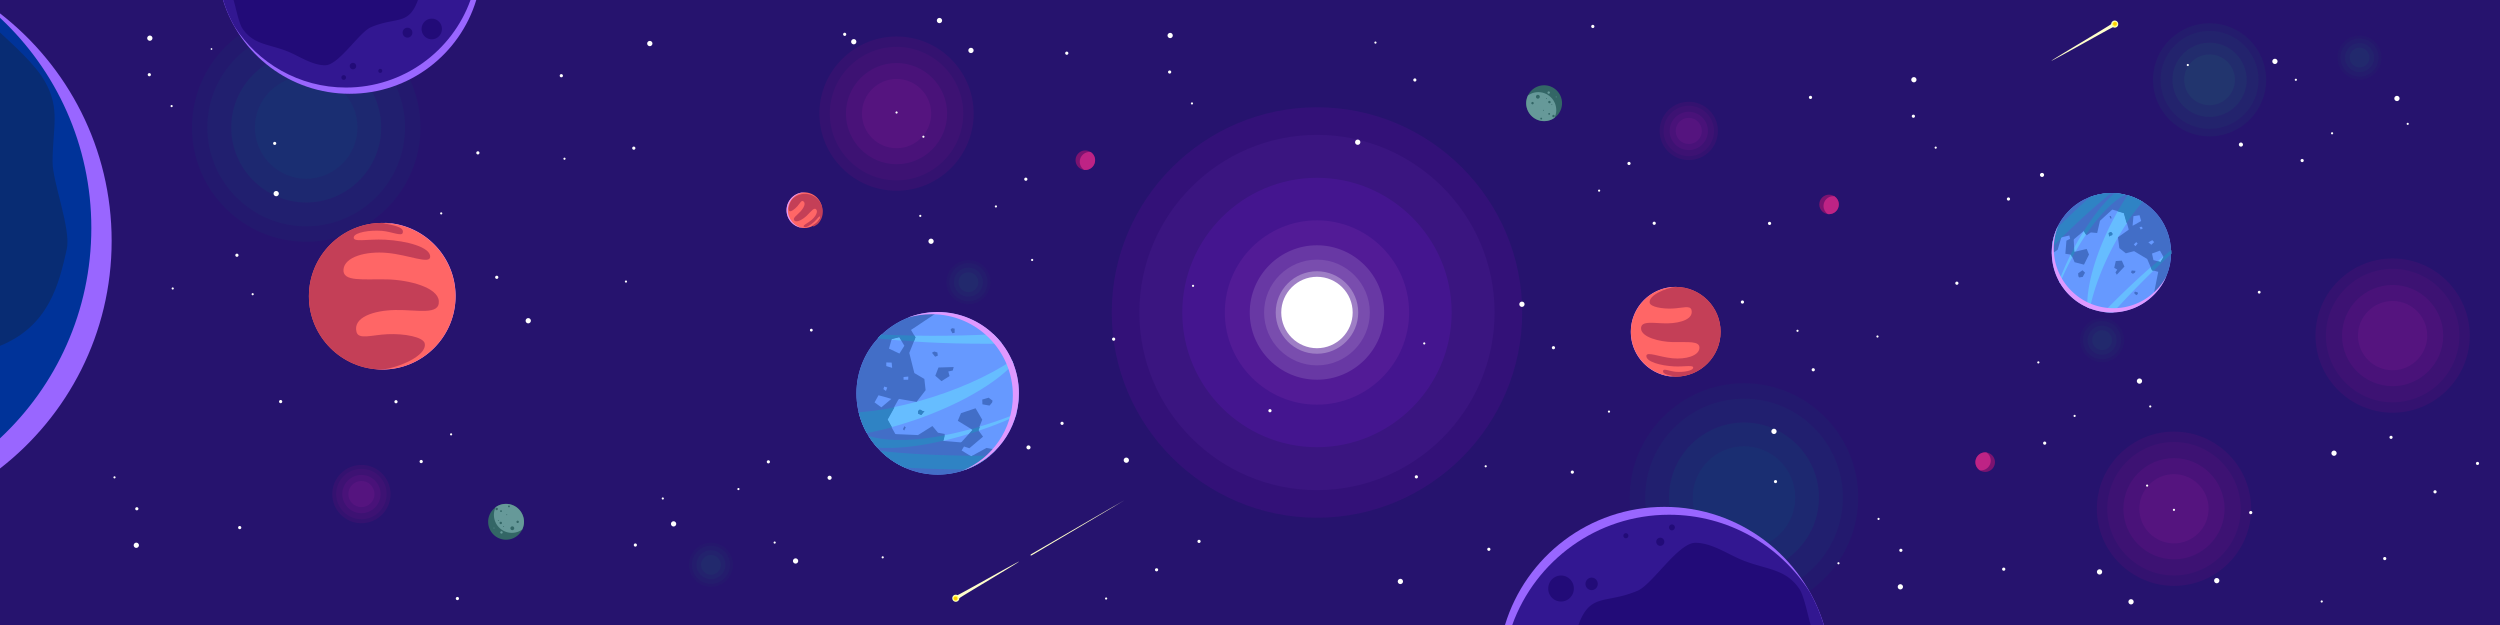 <svg xmlns="http://www.w3.org/2000/svg" xmlns:xlink="http://www.w3.org/1999/xlink" fill-rule="evenodd" stroke-linejoin="round" stroke-miterlimit="2" viewBox="0 0 2000 500"><style><![CDATA[.B{fill:#341270}.C{fill:#3d1273}.D{fill:#491279}.E{fill:#55147f}.F{fill:#241c6d}.G{fill:#25176d}.H{fill:#23226d}.I{fill:#22296d}.J{fill:#df99ff}.K{fill:#c43f57}]]></style><path d="M0 0h2000v500H0z" fill="#26136e"/><path d="M1053.57 414.184c90.46 0 164.184-73.776 164.184-164.184S1144.03 85.816 1053.57 85.816c-90.408 0-164.183 73.776-164.183 164.184 0 90.46 73.775 164.184 164.183 164.184z" fill="#331178"/><path d="M1053.57 392.092c78.266 0 142.092-63.827 142.092-142.092s-63.826-142.092-142.092-142.092S911.48 171.735 911.48 250s63.826 142.092 142.09 142.092z" fill="#3a1580"/><path d="M1053.57 357.755c59.337 0 107.756-48.418 107.756-107.755s-48.42-107.755-107.756-107.755S945.815 190.663 945.815 250s48.42 107.755 107.755 107.755z" fill="#44158f"/><path d="M1053.57 323.724c40.613 0 73.725-33.112 73.725-73.724s-33.112-73.724-73.725-73.724-73.724 33.112-73.724 73.724 33.112 73.724 73.724 73.724z" fill="#521b96"/><path d="M717.245 152.602c33.98 0 61.684-27.755 61.684-61.735s-27.705-61.683-61.684-61.683S655.5 56.888 655.5 90.867c.05 33.98 27.755 61.735 61.735 61.735z" class="B"/><path d="M717.245 144.286c29.388 0 53.367-23.98 53.367-53.42 0-29.387-23.98-53.367-53.367-53.367s-53.418 23.98-53.418 53.367c.05 29.44 24.03 53.42 53.418 53.42z" class="C"/><path d="M717.245 131.378c22.296 0 40.46-18.215 40.46-40.51s-18.214-40.46-40.46-40.46c-22.296 0-40.5 18.214-40.5 40.46.05 22.296 18.214 40.51 40.5 40.51z" class="D"/><path d="M717.245 118.57c15.255 0 27.704-12.45 27.704-27.704s-12.45-27.704-27.704-27.704-27.704 12.45-27.704 27.704S702 118.57 717.245 118.57z" class="E"/><path d="M1739.17 345.28c-33.98 0-61.684 27.755-61.684 61.734S1705.2 468.7 1739.17 468.7s61.735-27.704 61.735-61.684c-.05-33.98-27.755-61.734-61.735-61.734z" class="B"/><path d="M1739.17 353.597c-29.388 0-53.367 23.98-53.367 53.418 0 29.388 23.98 53.368 53.367 53.368s53.418-23.98 53.418-53.368c-.05-29.438-24.03-53.418-53.418-53.418z" class="C"/><use xlink:href="#B" class="D"/><use xlink:href="#C" class="E"/><path d="M1914.08 206.756c-33.98 0-61.684 27.755-61.684 61.735s27.704 61.684 61.684 61.684 61.735-27.705 61.735-61.684c-.05-33.98-27.755-61.735-61.735-61.735z" class="B"/><path d="M1914.08 215.072c-29.388 0-53.367 23.98-53.367 53.42 0 29.388 23.98 53.367 53.367 53.367s53.418-23.98 53.418-53.367c-.05-29.44-24.03-53.42-53.418-53.42z" class="C"/><use xlink:href="#B" x="174.91" y="-138.525" class="D"/><use xlink:href="#C" x="174.91" y="-138.523" class="E"/><path d="M1395.2 489.388c50.357 0 91.378-41.072 91.378-91.378 0-50.357-41.072-91.428-91.378-91.428-50.357 0-91.428 41.07-91.428 91.428s41.02 91.378 91.428 91.378z" fill="#23196e"/><path d="M1395.2 477.092c43.572 0 79.082-35.5 79.082-79.082s-35.5-79.08-79.082-79.08-79.082 35.5-79.082 79.08c-.05 43.572 35.51 79.082 79.082 79.082z" fill="#211f6f"/><path d="M1395.2 457.96c33 0 59.95-26.94 59.95-59.95s-26.94-60-59.95-60c-33.06 0-60 26.94-60 60s26.94 59.95 60 59.95z" fill="#1d2870"/><path d="M1395.2 439.03c22.602 0 41.02-18.42 41.02-41.02S1417.802 357 1395.2 357s-41.02 18.418-41.02 41.02c-.05 22.602 18.367 41.02 41.02 41.02z" fill="#1a2e72"/><path d="M244.95 10.612c-50.357 0-91.377 41.072-91.377 91.378 0 50.357 41.07 91.428 91.377 91.428 50.357 0 91.43-41.07 91.43-91.428s-41.02-91.378-91.43-91.378z" fill="#23196e"/><path d="M244.95 22.908c-43.57 0-79.082 35.5-79.082 79.082s35.51 79.08 79.082 79.08 79.082-35.5 79.082-79.08c.05-43.572-35.51-79.082-79.082-79.082z" fill="#211f6f"/><path d="M244.95 42.04c-33 0-59.95 26.94-59.95 59.95s26.94 60 59.95 60c33.06 0 60-26.94 60-60s-26.94-59.95-60-59.95z" fill="#1d2870"/><path d="M244.95 60.97c-22.602 0-41.02 18.42-41.02 41.02S222.348 143 244.95 143s41.02-18.418 41.02-41.02c.05-22.602-18.367-41.02-41.02-41.02z" fill="#1a2e72"/><path d="M1351.02 128.06c12.858 0 23.317-10.46 23.317-23.316s-10.46-23.316-23.317-23.316-23.316 10.46-23.316 23.316 10.46 23.316 23.316 23.316z" class="B"/><path d="M1351.02 124.95c11.123 0 20.204-9.082 20.204-20.153 0-11.123-9.08-20.204-20.204-20.204s-20.153 9.08-20.153 20.204c-.05 11.07 9.03 20.153 20.153 20.153z" class="C"/><path d="M1351.02 120.05c8.42 0 15.307-6.888 15.307-15.306s-6.888-15.306-15.307-15.306-15.306 6.888-15.306 15.306 6.837 15.306 15.306 15.306z" class="D"/><path d="M1351.02 115.204c5.766 0 10.46-4.694 10.46-10.46s-4.694-10.46-10.46-10.46-10.46 4.694-10.46 10.46 4.694 10.46 10.46 10.46z" class="E"/><path d="M289.134 371.94c-12.857 0-23.317 10.46-23.317 23.316s10.46 23.316 23.317 23.316 23.316-10.46 23.316-23.316-10.46-23.316-23.316-23.316z" class="B"/><path d="M289.134 375.05c-11.123 0-20.204 9.082-20.204 20.153 0 11.123 9.08 20.204 20.204 20.204s20.153-9.08 20.153-20.204c.05-11.07-9.03-20.153-20.153-20.153z" class="C"/><path d="M289.134 379.95c-8.42 0-15.306 6.888-15.306 15.306s6.887 15.306 15.306 15.306 15.306-6.888 15.306-15.306-6.837-15.306-15.306-15.306z" class="D"/><path d="M289.134 384.796c-5.766 0-10.46 4.694-10.46 10.46s4.693 10.46 10.46 10.46 10.46-4.694 10.46-10.46-4.694-10.46-10.46-10.46z" class="E"/><path d="M1767.64 18.597c-24.95 0-45.255 20.306-45.255 45.255s20.357 45.255 45.255 45.255c24.95 0 45.306-20.357 45.306-45.255-.05-24.898-20.357-45.255-45.306-45.255z" class="F"/><path d="M1767.64 24.72c-21.58 0-39.183 17.602-39.183 39.184s17.602 39.184 39.183 39.184 39.184-17.602 39.184-39.184-17.602-39.184-39.184-39.184z" fill="#23236d"/><path d="M1767.64 34.158c-16.377 0-29.694 13.316-29.694 29.694s13.317 29.694 29.694 29.694 29.694-13.316 29.694-29.694c0-16.326-13.316-29.694-29.694-29.694z" fill="#222c6d"/><path d="M1767.64 43.546c-11.173 0-20.306 9.133-20.306 20.306s9.133 20.306 20.306 20.306 20.306-9.132 20.306-20.306-9.132-20.306-20.306-20.306z" fill="#22356e"/><path d="m774.745 243.367c9.694 0 17.653-7.908 17.653-17.653s-7.908-17.602-17.653-17.602c-9.694 0-17.602 7.908-17.602 17.602s7.908 17.653 17.602 17.653z" class="G"/><path d="M774.745 241.02c8.418 0 15.255-6.836 15.255-15.255s-6.837-15.255-15.255-15.255c-8.367 0-15.255 6.837-15.255 15.255 0 8.368 6.888 15.255 15.255 15.255z" class="F"/><path d="M774.745 237.296a11.61 11.61 0 0 0 11.582-11.582 11.61 11.61 0 0 0-11.582-11.581 11.61 11.61 0 0 0-11.582 11.581c0 6.378 5.255 11.582 11.582 11.582z" class="H"/><path d="M774.745 233.673c4.388 0 7.908-3.57 7.908-7.908s-3.57-7.908-7.908-7.908-7.908 3.572-7.908 7.908 3.57 7.908 7.908 7.908z" class="I"/><use xlink:href="#D" class="G"/><path d="M1681.67 256.862c-8.418 0-15.255 6.837-15.255 15.255s6.837 15.255 15.255 15.255c8.367 0 15.255-6.836 15.255-15.255 0-8.367-6.888-15.255-15.255-15.255z" class="F"/><path d="M1681.67 260.587a11.61 11.61 0 0 0-11.582 11.581 11.61 11.61 0 0 0 11.582 11.582 11.61 11.61 0 0 0 11.582-11.582c0-6.377-5.256-11.58-11.582-11.58z" class="H"/><path d="M1681.67 264.21c-4.388 0-7.908 3.572-7.908 7.908s3.57 7.91 7.908 7.91 7.908-3.572 7.908-7.91-3.57-7.908-7.908-7.908z" class="I"/><path d="M568.766 469.46c9.693 0 17.653-7.908 17.653-17.653s-7.91-17.602-17.653-17.602c-9.694 0-17.603 7.908-17.603 17.602s7.91 17.653 17.603 17.653z" class="G"/><path d="m568.766 467.113c8.418 0 15.255-6.837 15.255-15.255s-6.837-15.255-15.255-15.255c-8.368 0-15.256 6.837-15.256 15.255 0 8.367 6.888 15.255 15.256 15.255z" class="F"/><path d="m568.766 463.389c6.377 0 11.581-5.204 11.581-11.582s-5.204-11.582-11.581-11.582c-6.378 0-11.582 5.204-11.582 11.582s5.255 11.582 11.582 11.582z" class="H"/><path d="M568.766 459.766c4.387 0 7.908-3.57 7.908-7.908s-3.572-7.908-7.908-7.908-7.91 3.57-7.91 7.908 3.572 7.908 7.91 7.908z" class="I"/><use xlink:href="#D" x="205.98" y="-226.092" class="G"/><path d="M1887.65 30.77c-8.418 0-15.255 6.836-15.255 15.255s6.837 15.255 15.255 15.255c8.368 0 15.255-6.837 15.255-15.255 0-8.368-6.887-15.255-15.255-15.255z" class="F"/><path d="M1887.65 34.494a11.61 11.61 0 0 0-11.581 11.582 11.61 11.61 0 0 0 11.581 11.581 11.61 11.61 0 0 0 11.582-11.581c0-6.378-5.255-11.582-11.582-11.582z" class="H"/><path d="M1887.65 38.117c-4.387 0-7.908 3.57-7.908 7.908s3.572 7.908 7.908 7.908 7.908-3.572 7.908-7.908-3.57-7.908-7.908-7.908z" class="I"/><path d="M750.138 379.67c35.786 0 64.973-29.187 64.973-64.973s-29.187-64.972-64.973-64.972-64.973 29.187-64.973 64.972c0 35.66 29.187 64.973 64.973 64.973z" fill="#69f"/><path d="M794.807 267.363c2.41 2.284 4.695 4.822 6.852 7.487-4.95.127-9.898.127-14.974.127-31.725 0-61.04-1.65-84.515-4.315.888-1.015 1.776-1.903 2.792-2.92 12.7.635 26.268.89 40.1.89 17.64 0 34.4-.38 49.745-1.27zm14.847 20.938c.38.888.76 1.904 1.142 2.792-16.75 18.4-53.68 38.324-95.682 50.125-7.488 2.03-14.72 3.807-21.7 5.203-2.92-5.203-5.076-10.786-6.472-16.75 14.213-1.015 30.836-3.933 48.602-8.883 28.68-7.994 55.075-19.796 74.1-32.486zm3.553 42.638c-.127.635-.38 1.396-.634 2.03-13.452 6.218-28.426 11.675-44.162 16.116-25.887 7.36-49.237 10.152-66.622 9-2.538-2.92-4.95-6.09-6.98-9.39 17.004 5.71 47.968 4.188 83.753-5.964 12.183-3.3 23.73-7.36 34.644-11.802zm-21.446 33.756c-5.584 4.695-12.055 8.375-19.035 10.913-17.258-.127-33.628-.634-48.73-1.523-7.36-3.3-13.96-7.74-19.543-13.324 22.97 2.41 51.14 3.934 81.47 3.934z" fill="#66bdff"/><path d="M797.09 359.746c-11.802 12.31-28.426 19.923-46.953 19.923-35.913 0-64.973-29.187-64.973-64.973 0-35.912 29.187-64.972 64.973-64.972l-21.32 14.212 3.553 6.092-4.95 12.31 4.06 16.116 7.994 4.695 1.016 9-7.234 9.39-13.96-2.41-.634.634-8.883 15.863 6.472 11.548.634.127 17.512.76 11.548-7.233 4.442 5.33 5.456 1.016-1.395 5.583h.76l13.324 1.142c2.538-1.27.762-.38 1.016-.634l8.502-9.39-11.802-7.233 2.538-6.09 11.675-3.934 5.33 9.137-3.3 8.248 3.934 5.33-10.913 9.264-4.315-1.396-1.903 3.172 7.614 4.695 12.31-6.725zm-5.457-35.278l-5.7-1.016-.127-3.807 4.822-1.396.254-.126 3.172 2.41-.38 1.522zm-68.272 19.923l-1.015-1.015 1.142-2.41 1.142.888zm15.1-15.355l-2.538-1.396-1.396 1.142v2.157l2.538 1.016 2.538-3.173zM761.94 266.6l-1.523-2.792 1.142-1.27 2.157.38v3.3zm-13.832 18.78l-2.538-3.172 1.776-1.015 2.538.76.38 2.538zm14.847 8.25l-12.183.38-2.538 6.598 4.95 4.315 6.47-4.06-1.015-3.68 3.553-.76zm-43.527-23.857l-6.09 1.523-2.157 7.614 8.375 3.933 3.934-6.218zm-12.055 39.466l-.635 2.03 2.03 1.523 1.015-2.792zm2.03 8.756l-6.6-1.777-3.172 5.71 5.456 3.933 7.995-6.725zm13.325-16.37l3.933-.38-.126 2.538h-3.68v-2.157zm-9.39-11.548l-4.315-.127v2.92l4.696 1.395z" fill="#426ec7"/><path d="M791.76 364.695c-5.584 4.695-12.055 8.375-19.035 10.913-17.258-.127-33.628-.634-48.73-1.523-7.36-3.3-13.96-7.74-19.543-13.324 20.558 2.284 45.176 3.553 71.825 3.807l.89.507.888-.507h7.995c1.776.127 3.68.127 5.7.127zm-89.845-6.6c-2.538-2.92-4.95-6.09-6.98-9.39 13.324 4.442 35.024 4.442 60.91-.507l-1.015 4.314c-20.43 4.823-38.704 6.6-52.917 5.584zm-8.375-11.548c-2.92-5.203-5.076-10.786-6.472-16.75 8.756-.634 18.273-1.903 28.552-3.934l-5.457 9.772 3.427 6.218c-6.98 1.776-13.578 3.3-20.05 4.695zm8.63-75.886c.888-1.015 1.776-1.903 2.792-2.92l26.65.762.76 1.27-1.27 3.3-9.898-.76-1.65-2.792-6.09 1.523-.127.507c-3.934-.127-7.614-.38-11.167-.888zm73.348 76.394L778.3 344l-1.142-.76a33.3 33.3 0 0 1 1.649-.381l5.203-1.523-1.142 2.792.38.508c-2.792.76-5.203 1.65-7.74 2.41zm-37.055-18.02l-2.538-1.396-1.396 1.142v2.157l2.538 1.016 2.538-3.173z" fill="#2f83c4"/><path d="M750.138 249.597c35.913 0 64.973 29.06 64.973 64.972 0 29.06-19.035 53.68-45.43 62.054 23.858-9.644 40.608-32.994 40.608-60.277 0-35.913-29.06-64.973-64.972-64.973-6.853 0-13.325 1.015-19.543 2.92 7.487-3.046 15.863-4.695 24.365-4.695z" class="J"/><path d="M1655.37 168.4c-18.6 18.598-18.6 48.937 0 67.535s48.936 18.6 67.535 0 18.6-48.937 0-67.535c-18.533-18.533-48.937-18.6-67.535 0z" fill="#69f"/><path d="M1690.52 249.983c-2.44.066-4.946-.066-7.452-.33 2.506-2.638 5.078-5.2 7.716-7.848 16.488-16.488 32.58-30.866 46.167-41.682.066.99.066 1.913.066 2.968-6.925 6.265-14.114 13.2-21.303 20.38-9.167 9.168-17.675 18.07-25.194 26.513zm-18.598-3.166c-.66-.263-1.385-.593-2.045-.857-.857-18.27 7.98-47.816 23.677-75.78 2.836-4.946 5.672-9.63 8.574-13.98a46.81 46.81 0 0 1 12.069 5.342c-6.86 7.914-13.982 18.07-20.643 29.876-10.75 19.06-18.335 38.912-21.632 55.4zm-24.007-20.313c-.264-.396-.528-.923-.726-1.385 3.76-10.223 8.706-20.84 14.576-31.327 9.63-17.28 20.313-30.866 29.943-39.308 2.835.198 5.737.593 8.507 1.253-11.805 5.87-27.106 22.754-40.43 46.628-4.616 8.047-8.507 16.16-11.87 24.14zm-6.397-28.69c.46-5.343 1.912-10.62 4.22-15.565 9.035-8.904 17.807-17.148 26.117-24.535 5.54-2.1 11.278-3.23 17.08-3.23-13.2 10.684-28.623 24.534-44.386 40.297l-3.033 3.034z" fill="#66bdff"/><path d="M1641.32 203.157c-.264-12.53 4.42-25.128 14.048-34.757 18.664-18.665 48.936-18.6 67.535 0 18.665 18.664 18.6 48.937 0 67.535l3.693-18.466-5.012-1.32-3.825-8.97-10.487-6.266-6.595 1.715-5.2-4.155-1.12-8.64 8.508-6v-.66l-3.628-12.86-9.365-2.638-.396.264-9.497 8.706-2.242 9.76-5.08-.462-3.363 2.31-2.177-3.628-.396.396-7.518 6.33c-.66 1.98-.198.594-.198.858l.462 9.3 9.893-2.374 1.846 4.484-4.023 8.113-7.518-1.98-2.573-6.002-4.814-.725.857-10.487 2.968-1.516-.66-2.64-6.398 1.517-2.902 9.893zm21.17 15.5l3.496-2.44 2.045 1.913-1.78 3.232-.066.198-2.902.395-.594-.99zm25.128-45.837h1.056l.66 1.846-1.055.132zm.132 15.828l2.045-.593.132-1.32-1.12-1.122-1.847.792.33 2.968zm20.248 44.65l2.242.66.066 1.253-1.32.923-1.715-1.715zm-2.572-16.95l2.968.33-.396 1.45-1.715.923-1.517-1.12zm-12.004 3.43l6.134-6.53-2.11-4.75-4.814.33-1.253 5.474 2.44 1.385-1.45 2.242zm35.02-10.223l2.374-3.957-2.836-5.078-6.397 2.308 1.187 5.276zm-14.246-26.777l-.725-1.385-1.847.264.924 1.98zm-5.606-3.495l4.353-2.506-1.32-4.617-4.88.792-.66 7.65zm1.583 15.433l-1.846 2.242-1.254-1.385 1.913-1.912 1.12 1.12zm10.882 1.12l2.31-2.176-1.517-1.517-3.166 1.714z" fill="#426ec7"/><path d="M1641.52 197.815c.46-5.343 1.912-10.62 4.22-15.565 9.035-8.904 17.807-17.148 26.117-24.535 5.54-2.1 11.278-3.23 17.08-3.23-11.87 9.497-25.325 21.632-39.307 35.35l-.726.198-.198.726-4.155 4.155c-.99.857-1.978 1.846-3.033 2.902zm50.124-43.265c2.836.198 5.737.593 8.507 1.253-9.233 4.617-20.51 15.894-31.393 31.92l-1.715-2.77c8.112-13.125 16.686-23.545 24.6-30.404zm10.354 1.65a46.81 46.81 0 0 1 12.069 5.342c-4.22 4.88-8.507 10.486-12.794 16.884l-2.243-7.915-5.012-1.45c2.704-4.55 5.342-8.77 7.98-12.86zm34.955 43.924c.066.99.066 1.913.066 2.968-4.683 4.287-9.43 8.772-14.246 13.454l-1.055-.264-1.055-2.374 5.54-4.748 2.308.593 2.374-3.957-.197-.33c2.1-1.978 4.155-3.76 6.265-5.342zm-77.824-1.583l.132 3.034.99-.198c-.198.33-.396.66-.66 1.055l-1.913 3.496-.857-2.045-.462-.066c1.055-1.846 1.847-3.56 2.77-5.276zm28.623-9.893l2.045-.593.132-1.32-1.12-1.122-1.847.792.33 2.968z" fill="#2f83c4"/><path d="M1722.97 236c-18.665 18.665-48.87 18.665-67.535 0-15.104-15.103-18.006-37.8-8.64-55.862-7.387 17.412-3.957 38.253 10.222 52.433 18.665 18.664 48.87 18.664 67.536 0a48.73 48.73 0 0 0 8.64-11.674c-2.3 5.474-5.804 10.684-10.223 15.103zm-382.4-6.46l3.47.153h-.817c-19.847 0-35.918 16.07-35.918 35.918 0 18.674 14.235 33.98 32.45 35.766-19.44-.4-35.102-16.327-35.102-35.92.05-19.847 16.122-35.918 35.918-35.918z" class="J"/><path d="M1340.56 301.327c19.796 0 35.92-16.123 35.92-35.92 0-19.745-16.123-35.867-35.92-35.867-19.745 0-35.867 16.122-35.867 35.867 0 19.796 16.122 35.92 35.867 35.92z" fill="#f66"/><path d="M1340.56 229.54c19.847 0 35.92 16.07 35.92 35.867 0 19.847-16.072 35.92-35.92 35.92-3.622-.97-11.224-1.582-10-4.95.612-1.684 5.408.663 10.153 1.07 6.327.46 12.96-.816 13.725-2.857 1.07-3.06-6.53-1.02-15.306-1.48-10.41-.56-22.347-3.622-22.04-8.47.255-3.674 10.714 1.07 21.02 2 10.5.97 20.868-1.94 21.43-8.062.56-6.224-9.592-4.642-21.327-4.898-10.97-.255-24.898-3.98-25.357-10.612-.5-7.143 10.714-4.183 21.327-4.388 10.714-.204 20.867-3.622 18.98-10.765-1.02-3.877-7.398-1.428-15.306-1.07-7.96.357-17.5-1.327-18.112-4.592-1.123-6.123 13.265-11.94 20.816-12.704z" class="K"/><path d="M305.8 295.604a63.29 63.29 0 0 1-5.667-.25h1.333c32.42 0 58.674-26.253 58.674-58.674 0-30.503-23.253-55.506-53.007-58.423 31.754.666 57.34 26.67 57.34 58.673-.083 32.42-26.336 58.674-58.673 58.674z" class="J"/><path d="M305.8 178.34c-32.337 0-58.674 26.336-58.674 58.673 0 32.254 26.337 58.59 58.674 58.59 32.254 0 58.6-26.337 58.6-58.59 0-32.337-26.336-58.673-58.6-58.673z" fill="#f66"/><path d="M305.8 295.604c-32.42 0-58.674-26.253-58.674-58.59 0-32.42 26.253-58.673 58.674-58.673 5.917 1.584 18.335 2.584 16.335 8.084-1 2.75-8.834-1.083-16.585-1.75-10.335-.75-21.17 1.334-22.42 4.667-1.75 5 10.668 1.667 25.002 2.417 17.002.917 36.505 5.918 36.005 13.835-.417 6-17.502-1.75-34.338-3.25-17.168-1.584-34.087 3.167-35.004 13.168-.916 10.168 15.67 7.584 34.838 8 17.918.417 40.67 6.5 41.42 17.335.834 11.668-17.502 6.834-34.837 7.168-17.502.333-34.088 5.917-31.004 17.585 1.667 6.334 12.085 2.334 25.003 1.75 13.002-.583 28.587 2.167 29.587 7.5 1.833 10-21.67 19.502-34.004 20.753z" class="K"/><path d="M643.488 182.4c7.86 0 14.26-6.4 14.26-14.258 0-7.838-6.4-14.238-14.26-14.238-7.838 0-14.238 6.4-14.238 14.238 0 7.858 6.4 14.258 14.238 14.258z" fill="#f66"/><path d="M633.738 159.422c5.474-5.667 14.495-5.822 20.147-.362 5.666 5.474 5.82 14.495.347 20.16-1.276.767-3.547 2.77-4.17 1.5-.312-.64 1.68-1.36 3.106-2.603 1.876-1.68 3.342-3.925 2.97-4.706-.578-1.15-2.092 1.583-4.644 3.962-3.03 2.816-7.198 5.38-8.497 3.956-.98-1.086 3.26-2.763 6.366-5.452 3.175-2.734 5.202-6.493 3.61-8.34-1.623-1.877-3.97 1.457-7.28 4.737-3.098 3.06-8.003 6.01-10.024 4.312-2.18-1.824 1.76-4.212 4.63-7.298 2.897-3.116 4.72-6.957 2.16-8.388-1.388-.778-2.448 1.718-4.527 4.074-2.093 2.37-5.206 4.63-6.307 3.904-2.057-1.368.25-7.08 2.115-9.446z" class="K"/><path d="M643.488 153.903l1.378.06h-.324c-7.88 0-14.26 6.38-14.26 14.258 0 7.413 5.65 13.49 12.88 14.198-7.716-.162-13.934-6.48-13.934-14.26.02-7.878 6.4-14.258 14.258-14.258z" class="J"/><path d="M1331.53 405.5c60.102 0 110.97 39.796 127.602 94.5H1203.98c16.58-54.694 67.398-94.5 127.55-94.5zM279.754 75.02c-47.717 0-88.103-31.595-101.308-75.02H381.02c-13.164 43.424-53.5 75.02-101.267 75.02z" fill="#96f"/><path d="M187.52 21.104c-3.726-6.602-6.805-13.69-9.033-21.104h197.918c-14.664 40.83-53.753 70.037-99.607 70.037-37.55 0-70.482-19.525-89.278-48.933z" fill="#321791"/><path d="M193.595 22.238C190.8 17.297 188.532 5.51 186.83 0h147.526c-7.453 20.74-17.337 13.165-37.55 21.752-9.438 4-25.803 30.462-36.7 30.462-10.45 0-20.66-7.292-29.773-10.978-15.31-6.197-27.95-5.266-36.74-18.998zM304.22 58.33a1.59 1.59 0 0 1-1.58-1.62c0-.89.73-1.62 1.58-1.62.89 0 1.58.73 1.58 1.62s-.69 1.62-1.58 1.62zm-29.246 5.55a1.86 1.86 0 0 1-1.863-1.864c0-1.053.8-1.904 1.863-1.904 1.013 0 1.863.85 1.863 1.904-.04 1.013-.85 1.864-1.863 1.864zm7.413-8.426c-1.418 0-2.593-1.175-2.593-2.592s1.135-2.593 2.593-2.593c1.418 0 2.552 1.175 2.552 2.593.04 1.417-1.134 2.592-2.552 2.592zm43.585-25.357c-2.146 0-3.888-1.783-3.888-3.97s1.742-3.97 3.888-3.97c2.188 0 3.93 1.783 3.93 3.97-.04 2.187-1.783 3.97-3.93 3.97zm19.444 1.336c-4.496 0-8.142-3.686-8.142-8.263 0-4.537 3.646-8.263 8.142-8.263s8.142 3.686 8.142 8.263c-.04 4.577-3.686 8.263-8.142 8.263z" fill="#220b78"/><path d="M169.2 38.522a.71.71 0 0 0-.689.689.71.71 0 0 0 .689.688.71.71 0 0 0 .689-.688c-.04-.405-.324-.69-.69-.69z" fill="#fff"/><path d="M1447.7 473.418c4.694 8.317 8.572 17.245 11.378 26.582h-249.286c18.47-51.43 67.704-88.214 125.46-88.214 47.296 0 88.776 24.592 112.45 61.632z" fill="#321791"/><path d="M1440.05 472c3.52 6.224 6.378 21.07 8.52 28h-185.816c9.388-26.122 21.837-16.582 47.296-27.398 11.888-5.05 32.5-38.367 46.225-38.367 13.163 0 26.02 9.183 37.5 13.826 19.285 7.806 35.204 6.633 46.275 23.93zm-139.337-45.46c1.072 0 2 .867 2 2.04 0 1.123-.918 2.04-2 2.04-1.122 0-2-.918-2-2.04s.868-2.04 2-2.04zm36.837-7a2.34 2.34 0 0 1 2.347 2.347c0 1.326-1.02 2.398-2.347 2.398-1.275 0-2.347-1.072-2.347-2.398.05-1.276 1.072-2.347 2.347-2.347zm-9.337 10.612a3.29 3.29 0 0 1 3.266 3.265c0 1.786-1.43 3.266-3.266 3.266-1.785 0-3.214-1.48-3.214-3.266-.05-1.785 1.43-3.265 3.214-3.265zm-54.898 31.94c2.704 0 4.898 2.245 4.898 5s-2.194 5-4.898 5c-2.755 0-4.95-2.245-4.95-5 .05-2.755 2.245-5 4.95-5zm-24.49-1.684c5.663 0 10.255 4.643 10.255 10.408 0 5.715-4.592 10.408-10.255 10.408s-10.256-4.642-10.256-10.408c.05-5.765 4.643-10.408 10.256-10.408z" fill="#220b78"/><path d="M868.265 135.97c4.286 0 7.806-3.52 7.806-7.806s-3.52-7.806-7.806-7.806-7.806 3.52-7.806 7.806c0 4.337 3.52 7.806 7.806 7.806zm719.885 225.943c-4.286 0-7.807 3.52-7.807 7.806s3.52 7.807 7.807 7.807 7.806-3.52 7.806-7.807a7.81 7.81 0 0 0-7.806-7.806z" fill="#7c1370"/><path d="M872.55 121.633c2.143 1.428 3.52 3.826 3.52 6.53 0 4.337-3.52 7.806-7.806 7.806-.306 0-.612 0-.918-.05-2.143-1.377-3.52-3.826-3.52-6.53 0-4.286 3.52-7.806 7.806-7.806.306 0 .612.05.918.05zm711.32 254.617c-2.143-1.43-3.52-3.827-3.52-6.53a7.81 7.81 0 0 1 7.807-7.806c.306 0 .612 0 .918.05 2.143 1.378 3.52 3.827 3.52 6.53 0 4.286-3.52 7.806-7.806 7.806-.306 0-.612-.05-.918-.05z" fill="#be2385"/><path d="M1053.57 303.776c29.643 0 53.776-24.184 53.776-53.776s-24.133-53.776-53.776-53.776-53.775 24.184-53.775 53.776 24.133 53.776 53.775 53.776z" fill="#6838a4"/><path d="M1053.57 292.296c23.266 0 42.296-18.98 42.296-42.296s-18.98-42.296-42.296-42.296c-23.265 0-42.295 18.98-42.295 42.296s19.03 42.296 42.295 42.296z" fill="#794dae"/><path d="M1053.57 283c18.164 0 33.01-14.796 33.01-33s-14.796-33-33.01-33c-18.163 0-33 14.847-33 33s14.847 33 33 33z" fill="#9e7ec5"/><path d="M1053.57 278.57c15.715 0 28.572-12.806 28.572-28.57 0-15.714-12.806-28.57-28.572-28.57-15.714 0-28.57 12.857-28.57 28.57s12.857 28.57 28.57 28.57z" fill="#fff"/><path d="M1235.3 96.888c7.908 0 14.337-6.43 14.337-14.337s-6.43-14.337-14.337-14.337-14.337 6.43-14.337 14.337 6.43 14.337 14.337 14.337zM404.848 403.112c-7.908 0-14.337 6.43-14.337 14.337s6.43 14.337 14.337 14.337 14.337-6.43 14.337-14.337-6.43-14.337-14.337-14.337z" fill="#366"/><path d="M1243.57 94.286c-2.347 1.683-5.204 2.602-8.265 2.602-7.908 0-14.337-6.43-14.337-14.337a14.04 14.04 0 0 1 1.43-6.173c2.347-1.684 5.204-2.654 8.265-2.654 7.908 0 14.337 6.43 14.337 14.337 0 2.245-.5 4.337-1.43 6.225zm-4.6-21.174a.97.97 0 0 1 .969.97c0 .5-.46.97-.97.97a.97.97 0 0 1-.97-.969c-.05-.562.408-.97.97-.97zm5.97 4.082c.204 0 .357.153.357.357s-.153.357-.357.357-.357-.204-.357-.357.153-.357.357-.357zm-848.367 328.52c2.347-1.683 5.204-2.602 8.265-2.602 7.908 0 14.337 6.43 14.337 14.337 0 2.194-.5 4.286-1.43 6.173-2.347 1.684-5.204 2.654-8.265 2.654-7.908 0-14.337-6.43-14.337-14.337 0-2.245.5-4.337 1.43-6.225zm4.592 21.174a.97.97 0 0 1-.97-.97c0-.5.46-.97.97-.97a.97.97 0 0 1 .969.969c.05.562-.408.97-.97.97zm-5.97-4.082c-.204 0-.357-.153-.357-.357s.153-.357.357-.357.357.204.357.357-.153.357-.357.357z" fill="#699"/><path d="M1230.3 75.867c.816 0 1.53.664 1.53 1.53s-.715 1.53-1.53 1.53a1.531 1.531 0 1 1 0-3.062zm4.44 12c.204 0 .357.153.357.357s-.153.357-.357.357-.357-.153-.357-.357.153-.357.357-.357zm2.5-9.388c.204 0 .357.153.357.358s-.153.357-.357.357-.357-.153-.357-.357.204-.358.357-.358zm4.235 4.847c.204 0 .357.153.357.357a.35.35 0 0 1-.357.358c-.204 0-.358-.204-.358-.358s.205-.357.358-.357zm-2.143 7.04c.408 0 .714.306.714.714s-.306.766-.714.766-.715-.357-.715-.766.307-.714.715-.714zm-6.378 3.776c.408 0 .765.306.765.714s-.357.765-.765.765-.714-.357-.714-.765.306-.714.714-.714zm9.847-2.296c.5 0 .97.46.97.97a.97.97 0 0 1-.97.97.94.94 0 0 1-.97-.97c0-.5.46-.97.97-.97zm-3.265-11.174c.5 0 .97.46.97.97a.97.97 0 0 1-.969.969.97.97 0 0 1-.97-.969c-.05-.5.4-.97.97-.97zm-13.52.868a.97.97 0 0 1 .97.969.97.97 0 0 1-.97.969.97.97 0 0 1-.969-.969c0-.5.46-.97.97-.97zM409.848 424.133c-.816 0-1.53-.664-1.53-1.53s.715-1.53 1.53-1.53a1.531 1.531 0 1 1 0 3.062zm-4.44-12c-.204 0-.357-.153-.357-.357s.153-.357.357-.357.357.153.357.357-.153.357-.357.357zm-2.5 9.388c-.204 0-.357-.153-.357-.358s.153-.357.357-.357.357.153.357.357-.204.358-.357.358zm-4.234-4.847c-.205 0-.358-.153-.358-.357a.35.35 0 0 1 .358-.358c.204 0 .357.204.357.358s-.204.357-.357.357zm2.142-7.04c-.408 0-.714-.306-.714-.714s.306-.766.714-.766.715.357.715.766-.306.714-.715.714zm6.378-3.776c-.408 0-.765-.306-.765-.714s.357-.765.765-.765.714.357.714.765-.306.714-.714.714zm-9.847 2.296c-.5 0-.97-.46-.97-.97a.97.97 0 0 1 .969-.97.94.94 0 0 1 .97.97c0 .5-.46.97-.97.97zm3.265 11.174c-.5 0-.97-.46-.97-.97a.97.97 0 0 1 .969-.969.97.97 0 0 1 .97.969c.05.5-.408.97-.97.97zm13.52-.868a.97.97 0 0 1-.97-.969.97.97 0 0 1 .97-.969.97.97 0 0 1 .969.969c0 .5-.46.97-.97.97z" fill="#366"/><path d="M764.592 475.765c.46 0 .97.102 1.377.357s48.98-27.244 49.235-26.836c.306.46-47.755 28.775-47.755 29.336a2.8 2.8 0 1 1-5.612 0 2.77 2.77 0 0 1 2.755-2.857zM1691.82 22.117c-.46 0-.97-.102-1.378-.357s-48.98 27.245-49.234 26.837c-.306-.46 47.755-28.776 47.755-29.337a2.8 2.8 0 0 1 2.806-2.806c1.53 0 2.806 1.225 2.806 2.806a2.77 2.77 0 0 1-2.755 2.857z" fill="#ffc"/><path d="M764.592 480.765c1.224 0 2.194-1.02 2.194-2.194a2.21 2.21 0 0 0-2.194-2.193c-1.224 0-2.194.97-2.194 2.193a2.21 2.21 0 0 0 2.194 2.194zM1691.82 17.117a2.21 2.21 0 0 0-2.194 2.194 2.21 2.21 0 0 0 2.194 2.194 2.18 2.18 0 0 0 2.194-2.194c0-1.224-1.02-2.194-2.194-2.194z" fill="#ff6"/><path d="M764.44 480.255a1.48 1.48 0 0 0 1.479-1.479 1.48 1.48 0 0 0-1.479-1.48 1.48 1.48 0 0 0-1.48 1.48 1.48 1.48 0 0 0 1.48 1.479zm927.54-462.627a1.48 1.48 0 1 0 1.48 1.479 1.48 1.48 0 0 0-1.48-1.479z" fill="#fc0"/><path d="M824.898 443.367c.102-.05 74.898-43.52 75-43.367s-74.337 44.133-74.5 44.235c-1.02.612-1.428-.306-.5-.868z" fill="#ffc"/><path d="M0 10.706c54.3 42.12 89.32 107.962 89.32 182.048C89.32 266.78 54.3 332.68 0 374.8V10.706z" fill="#96f"/><path d="M0 350.664V14.23C44.99 56.233 73.07 116.04 73.07 182.418S44.99 308.662 0 350.664z" fill="#039"/><path d="M0 276.698V26c11.232 10.516 28.26 25.632 35.908 39.134 12.606 22.166 6.154 37.163 6.154 64.467 0 16.19 14.936 53.83 11.35 69.784C47.26 226.75 39.433 260.626 0 276.698z" fill="#082c73"/><g fill="#fff"><path d="M935.714 58.878c.715 0 1.276-.562 1.276-1.276s-.56-1.224-1.276-1.224-1.275.56-1.275 1.224a1.26 1.26 0 0 0 1.275 1.276zM1520.7 439.005a1.26 1.26 0 0 0-1.276 1.276c0 .714.56 1.224 1.276 1.224s1.275-.56 1.275-1.224a1.26 1.26 0 0 0-1.275-1.276zm-1401.247-378a1.26 1.26 0 0 0 1.275-1.276c0-.714-.56-1.224-1.275-1.224s-1.276.56-1.276 1.224a1.26 1.26 0 0 0 1.276 1.276zm733.965-17.168c.715 0 1.276-.562 1.276-1.276a1.275 1.275 0 1 0-2.551 0c0 .714.612 1.276 1.275 1.276zM1603 454.056a1.276 1.276 0 1 0 0 2.551 1.26 1.26 0 0 0 1.276-1.275c0-.715-.612-1.276-1.276-1.276zM820.663 144.643a1.275 1.275 0 1 0 0-2.551 1.26 1.26 0 0 0-1.275 1.275c0 .664.56 1.276 1.275 1.276zM1635.75 353.24a1.275 1.275 0 1 0 0 2.551 1.26 1.26 0 0 0 1.275-1.276c0-.663-.56-1.275-1.275-1.275z"/><use xlink:href="#E"/><path d="M1841.73 127.147a1.26 1.26 0 1 0 0 2.551 1.26 1.26 0 0 0 1.275-1.275c0-.664-.56-1.276-1.275-1.276zM890.918 272.602a1.275 1.275 0 1 0 0-2.551 1.26 1.26 0 0 0-1.275 1.276c0 .714.612 1.275 1.275 1.275zM1565.5 225.28a1.26 1.26 0 1 0 0 2.551c.715 0 1.276-.562 1.276-1.276s-.612-1.275-1.276-1.275zM822.795 359.536c.92 0 1.644-.723 1.644-1.578s-.724-1.644-1.644-1.644a1.63 1.63 0 0 0-1.644 1.644c0 .92.8 1.578 1.644 1.578zm810.825-221.2c-.92 0-1.644.724-1.644 1.58a1.67 1.67 0 0 0 1.644 1.643c.92 0 1.644-.723 1.644-1.643s-.8-1.58-1.644-1.58zM849.643 339.95a1.275 1.275 0 1 0 0-2.551 1.26 1.26 0 0 0-1.276 1.275 1.3 1.3 0 0 0 1.276 1.276zm757.127-182.016a1.26 1.26 0 0 0-1.276 1.275c0 .715.562 1.276 1.276 1.276s1.275-.562 1.275-1.276c0-.663-.56-1.275-1.275-1.275zM959.235 434.388a1.275 1.275 0 1 0 0-2.551 1.26 1.26 0 0 0-1.276 1.275c0 .766.612 1.276 1.276 1.276zm988.795-42.2a1.26 1.26 0 1 0 0 2.551c.715 0 1.276-.562 1.276-1.276 0-.765-.612-1.275-1.276-1.275zM925.255 457.092a1.26 1.26 0 0 0 1.276-1.276c0-.716-.562-1.224-1.276-1.224s-1.275.56-1.275 1.224a1.26 1.26 0 0 0 1.275 1.276z"/><use xlink:href="#F"/><path d="M663.663 383.866c.92 0 1.644-.723 1.644-1.643a1.63 1.63 0 0 0-1.644-1.644c-.92 0-1.644.723-1.644 1.644.065.92.8 1.643 1.644 1.643zm1129.087-269.85a1.63 1.63 0 1 0 0 3.288c.92 0 1.644-.723 1.644-1.644-.066-.92-.8-1.644-1.644-1.644zm-776.78 215.83a1.275 1.275 0 1 0 0-2.551 1.275 1.275 0 1 0 0 2.551zm117.13 52.908a1.275 1.275 0 1 0 0-2.551 1.26 1.26 0 0 0-1.275 1.276c0 .714.612 1.275 1.275 1.275zm-626.058-265.5a1.26 1.26 0 0 0-1.276 1.275c0 .715.562 1.276 1.276 1.276a1.26 1.26 0 0 0 1.275-1.276c0-.714-.612-1.275-1.275-1.275zM1242.76 279.44a1.26 1.26 0 1 0 0-2.551 1.275 1.275 0 1 0 0 2.551zM397.4 220.56a1.275 1.275 0 1 0 0 2.551 1.26 1.26 0 0 0 1.276-1.275c0-.715-.562-1.276-1.276-1.276zm925.97-40.662a1.275 1.275 0 1 0 0-2.551 1.26 1.26 0 0 0-1.275 1.275c0 .715.612 1.276 1.275 1.276z"/><use xlink:href="#G"/><path d="M1303.2 132.04a1.275 1.275 0 1 0 0-2.551 1.275 1.275 0 1 0 0 2.551zM336.94 367.96a1.26 1.26 0 1 0 0 2.551 1.276 1.276 0 1 0 0-2.551zm1463.65 43.385c.714 0 1.276-.562 1.276-1.276s-.562-1.275-1.276-1.275a1.26 1.26 0 0 0-1.275 1.275 1.23 1.23 0 0 0 1.275 1.276zM1274.24 22.45a1.26 1.26 0 0 0 1.275-1.276 1.276 1.276 0 1 0-2.551 0c0 .664.56 1.276 1.276 1.276zm-908.32 455.1a1.275 1.275 0 1 0 0 2.551 1.26 1.26 0 0 0 1.276-1.275c0-.664-.56-1.276-1.276-1.276z"/><use xlink:href="#E" x="1298.146" y="-19.595"/><path d="M1907.78 448.13a1.26 1.26 0 0 0 1.275-1.275c0-.714-.56-1.276-1.275-1.276s-1.276.562-1.276 1.276.562 1.275 1.276 1.275zm-513.85-205.222a1.275 1.275 0 1 0 0-2.551 1.275 1.275 0 1 0 0 2.551zm56.67 54.184a1.275 1.275 0 1 0 0-2.551 1.26 1.26 0 0 0-1.275 1.275c0 .715.612 1.276 1.275 1.276z"/><use xlink:href="#G" x="-127.245" y="-117.194"/><path d="M1420.4 386.53c.714 0 1.276-.562 1.276-1.276s-.562-1.224-1.276-1.224-1.275.56-1.275 1.224c0 .714.56 1.276 1.275 1.276z"/><use xlink:href="#F" x="-1762.254" y="-256.012"/><path d="M1257.86 378.98c.714 0 1.276-.562 1.276-1.276s-.562-1.275-1.276-1.275a1.26 1.26 0 0 0-1.275 1.275c0 .714.56 1.276 1.275 1.276zM382.297 121.02c-.714 0-1.276.562-1.276 1.276s.562 1.275 1.276 1.275a1.26 1.26 0 0 0 1.276-1.275c0-.715-.562-1.276-1.276-1.276zm808.773 319.694a1.275 1.275 0 1 0 0-2.551 1.26 1.26 0 0 0-1.275 1.276c.05.714.612 1.275 1.275 1.275zM449.083 59.286a1.276 1.276 0 1 0 0 2.551 1.26 1.26 0 0 0 1.275-1.276c-.05-.714-.612-1.275-1.275-1.275zm682.817 5.97c.714 0 1.224-.56 1.224-1.275s-.56-1.276-1.224-1.276a1.275 1.275 0 1 0 0 2.551zm-623.634 369.5c-.714 0-1.224.56-1.224 1.275s.56 1.276 1.224 1.276a1.275 1.275 0 1 0 0-2.551zm167.5-406.02c.715 0 1.225-.56 1.225-1.275s-.56-1.276-1.225-1.276c-.714 0-1.275.562-1.275 1.276.05.714.56 1.275 1.275 1.275zM683 35.46c1.174 0 2.092-.918 2.092-2.092a2.1 2.1 0 0 0-2.092-2.09 2.14 2.14 0 0 0-2.092 2.091c0 1.174.97 2.092 2.092 2.092zm1090.4 426.963a2.07 2.07 0 0 0-2.092 2.092c0 1.123.918 2.092 2.092 2.092 1.122 0 2.1-.97 2.1-2.092 0-1.173-.97-2.092-2.1-2.092zM751.582 18.52a2.1 2.1 0 0 0 2.09-2.09 2.14 2.14 0 0 0-2.09-2.092c-1.174 0-2.092.97-2.092 2.092 0 1.173.918 2.1 2.092 2.1zm953.248 460.842c-1.122 0-2.092.92-2.092 2.092a2.14 2.14 0 0 0 2.092 2.092c1.174 0 2.092-.97 2.092-2.092a2.07 2.07 0 0 0-2.092-2.092zM776.786 42.45a2.14 2.14 0 0 0 2.092-2.092c0-1.173-.97-2.092-2.092-2.092a2.07 2.07 0 0 0-2.092 2.092c0 1.174.918 2.092 2.092 2.092zm902.844 412.984a2.14 2.14 0 0 0-2.092 2.092c0 1.173.97 2.1 2.092 2.1 1.174 0 2.092-.918 2.092-2.1a2.07 2.07 0 0 0-2.092-2.092zM936.122 30.5c1.174 0 2.092-.97 2.092-2.092 0-1.173-.918-2.1-2.092-2.1-1.122 0-2.1.97-2.1 2.1a2.14 2.14 0 0 0 2.09 2.092zM1520.3 467.372c-1.173 0-2.1.97-2.1 2.092 0 1.174.918 2.092 2.1 2.092a2.14 2.14 0 0 0 2.092-2.092 2.14 2.14 0 0 0-2.092-2.092zM119.86 32.628c1.173 0 2.092-.97 2.092-2.092a2.07 2.07 0 0 0-2.092-2.092 2.14 2.14 0 0 0-2.092 2.092 2.14 2.14 0 0 0 2.092 2.092zm624.987 162.474c1.122 0 2.092-.918 2.092-2.092a2.14 2.14 0 0 0-2.092-2.092c-1.174 0-2.092.97-2.092 2.092 0 1.174.918 2.092 2.092 2.092zM1711.57 302.78c-1.123 0-2.092.918-2.092 2.1a2.14 2.14 0 0 0 2.092 2.092c1.173 0 2.092-.97 2.092-2.092a2.07 2.07 0 0 0-2.092-2.091zM538.868 421.195c1.122 0 2.1-.92 2.1-2.092a2.14 2.14 0 0 0-2.09-2.092c-1.174 0-2.092.97-2.092 2.092a2.07 2.07 0 0 0 2.092 2.092zM1917.55 76.688c-1.122 0-2.092.918-2.092 2.092a2.14 2.14 0 0 0 2.092 2.092c1.174 0 2.092-.97 2.092-2.092 0-1.174-.918-2.092-2.092-2.092zM901.07 370.255c1.123 0 2.092-.918 2.092-2.092a2.14 2.14 0 0 0-2.092-2.092c-1.173 0-2.1.97-2.1 2.092s.918 2.092 2.1 2.092zm-264.6 80.612a2.1 2.1 0 0 0 2.09-2.09c0-1.12-.918-2.092-2.1-2.092a2.14 2.14 0 0 0-2.092 2.092c0 1.173.97 2.1 2.092 2.1zM1819.94 47.015c-1.173 0-2.092.97-2.092 2.092s.92 2.092 2.092 2.092a2.14 2.14 0 0 0 2.092-2.092c0-1.173-.97-2.092-2.092-2.092zm-699.64 420.23c1.174 0 2.092-.918 2.092-2.092 0-1.122-.918-2.092-2.092-2.092a2.14 2.14 0 0 0-2.092 2.092 2.07 2.07 0 0 0 2.092 2.092zm-600.452-434.5a2.07 2.07 0 0 0-2.092 2.092c0 1.122.92 2.092 2.092 2.092a2.14 2.14 0 0 0 2.092-2.092 2.07 2.07 0 0 0-2.092-2.092zM1217.55 245.5c1.173 0 2.092-.97 2.092-2.092a2.07 2.07 0 0 0-2.092-2.091c-1.122 0-2.092.918-2.092 2.1 0 1.123.92 2.092 2.092 2.092zm-794.947 9c-1.173 0-2.092.97-2.092 2.092a2.07 2.07 0 0 0 2.092 2.091c1.123 0 2.092-.918 2.092-2.1 0-1.123-.918-2.092-2.092-2.092zm996.577 92.694a2.07 2.07 0 0 0 2.092-2.092c0-1.122-.92-2.092-2.092-2.092a2.14 2.14 0 0 0-2.092 2.092c0 1.174.97 2.092 2.092 2.092zM220.97 152.806c-1.173 0-2.1.918-2.1 2.092 0 1.122.918 2.092 2.1 2.092a2.14 2.14 0 0 0 2.092-2.092c0-1.174-.97-2.092-2.092-2.092zm865.2-36.94c1.174 0 2.092-.97 2.092-2.1 0-1.174-.918-2.092-2.092-2.092a2.1 2.1 0 0 0-2.09 2.092c0 1.174.918 2.1 2.1 2.1zm781.05 248.793a2.14 2.14 0 0 0 2.092-2.092c0-1.173-.97-2.092-2.092-2.092s-2.092.92-2.092 2.092a2.14 2.14 0 0 0 2.092 2.092zM954.44 229.54c.46 0 .867-.408.867-.868s-.408-.867-.867-.867-.868.408-.868.867a.86.86 0 0 0 .868.868zm547.54 38.802c-.46 0-.867.408-.867.867s.408.868.867.868.867-.4.867-.868a.86.86 0 0 0-.867-.867zM138.177 231.658c.46 0 .867-.408.867-.867s-.408-.868-.867-.868-.867.4-.867.868a.86.86 0 0 0 .867.867zM953.57 83.622c.46 0 .868-.408.868-.867a.86.86 0 0 0-.868-.867c-.46 0-.867.408-.867.867s.408.867.867.867z"/></g><path d="M1463.24 171.332c4.286 0 7.806-3.52 7.806-7.806s-3.52-7.806-7.806-7.806-7.806 3.52-7.806 7.806c0 4.336 3.52 7.806 7.806 7.806z" fill="#7c1370"/><path d="M1467.53 156.995c2.143 1.43 3.52 3.827 3.52 6.53 0 4.336-3.52 7.806-7.806 7.806-.306 0-.612 0-.918-.05-2.143-1.378-3.52-3.827-3.52-6.53 0-4.286 3.52-7.806 7.806-7.806.306 0 .613.05.92.05z" fill="#be2385"/><path d="M1530.7 94.24a1.26 1.26 0 0 0 1.275-1.276c0-.714-.56-1.224-1.275-1.224s-1.276.56-1.276 1.224c0 .715.562 1.276 1.276 1.276zM109.464 405.76a1.26 1.26 0 0 0-1.275 1.276c0 .714.56 1.224 1.275 1.224s1.276-.56 1.276-1.224a1.26 1.26 0 0 0-1.276-1.276zM1448.4 79.2a1.26 1.26 0 1 0 0-2.551 1.26 1.26 0 0 0-1.276 1.275c0 .715.613 1.276 1.276 1.276zM191.76 420.8a1.275 1.275 0 1 0 0 2.551 1.26 1.26 0 0 0 1.276-1.275c0-.715-.613-1.276-1.276-1.276zm1223.88-240.805a1.275 1.275 0 1 0 0-2.551 1.26 1.26 0 0 0-1.276 1.276c0 .663.562 1.275 1.276 1.275zm-1191.125 140a1.275 1.275 0 1 0 0 2.551 1.26 1.26 0 0 0 1.276-1.276c0-.663-.56-1.275-1.276-1.275zM1531.1 65.873c1.174 0 2.092-.97 2.092-2.092 0-1.174-.918-2.092-2.092-2.092a2.14 2.14 0 0 0-2.092 2.092 2.14 2.14 0 0 0 2.092 2.092zM109.056 434.127c-1.173 0-2.092.97-2.092 2.092a2.07 2.07 0 0 0 2.092 2.092 2.14 2.14 0 0 0 2.092-2.092 2.14 2.14 0 0 0-2.092-2.092zM1548.55 118.985c.46 0 .867-.408.867-.867a.86.86 0 0 0-.867-.868c-.46 0-.867.408-.867.868s.408.867.867.867zM91.607 381.015c-.46 0-.867.408-.867.867a.86.86 0 0 0 .867.868c.46 0 .867-.408.867-.868s-.408-.867-.867-.867zM1502.84 414.26c-.46 0-.867.408-.867.868a.86.86 0 0 0 .867.867c.46 0 .868-.408.868-.867s-.408-.868-.868-.868zM137.3 85.74c.46 0 .867-.408.867-.868a.86.86 0 0 0-.867-.867c-.46 0-.868.408-.868.867a.9.9 0 0 0 .868.868zm963.06-50.79c.46 0 .867-.408.867-.867a.86.86 0 0 0-.867-.868c-.5 0-.867.357-.867.868a.86.86 0 0 0 .867.867zm178.94 118.418c.46 0 .867-.408.867-.867s-.408-.867-.867-.867-.868.408-.868.867a.83.83 0 0 0 .868.867zM360.868 346.633c-.46 0-.867.408-.867.867s.408.867.867.867.868-.408.868-.867c0-.5-.357-.867-.868-.867zM1857.38 482.06c.46 0 .867-.408.867-.867a.86.86 0 0 0-.867-.868c-.46 0-.868.408-.868.868a.83.83 0 0 0 .868.867zM1438 265.5a.867.867 0 1 0 0-1.734c-.46 0-.867.408-.867.867s.408.867.867.867zm-1235.856-31a.867.867 0 1 0 0 1.734c.46 0 .867-.408.867-.867s-.408-.867-.867-.867zm937.256 41.112c.46 0 .867-.408.867-.867s-.408-.867-.867-.867a.867.867 0 1 0 0 1.734zm-638.634-51.224c-.46 0-.867.408-.867.867s.408.867.867.867a.867.867 0 1 0 0-1.734zm687.804 149.5a.9.9 0 0 0 .868-.868c0-.458-.408-.867-.868-.867s-.867.408-.867.867a.86.86 0 0 0 .867.868zM451.583 126.122a.9.9 0 0 0-.868.868c0 .46.41.867.868.867s.867-.408.867-.867a.86.86 0 0 0-.867-.868zm374.13 82.705a.867.867 0 1 0 0-1.735c-.46 0-.867.408-.867.867a.86.86 0 0 0 .867.868zm804.986 80.23a.868.868 0 1 0 0 1.735c.46 0 .867-.408.867-.868a.86.86 0 0 0-.867-.867zM619.735 434.92a.867.867 0 1 0 0-1.734c-.46 0-.867.408-.867.867a.86.86 0 0 0 .867.867zM1836.68 62.963a.867.867 0 1 0 0 1.735c.46 0 .867-.408.867-.867a.86.86 0 0 0-.867-.868zM738.724 110.255c.46 0 .868-.408.868-.867s-.408-.868-.868-.868-.867.4-.867.868a.86.86 0 0 0 .867.867zM1717.7 387.628c-.46 0-.867.408-.867.867s.408.867.867.867.868-.408.868-.867a.86.86 0 0 0-.868-.867zM736.224 173.57c.46 0 .868-.408.868-.867s-.408-.867-.868-.867-.867.408-.867.867.408.867.867.867zM1720.2 324.3c-.46 0-.867.408-.867.868s.408.867.867.867.868-.408.868-.867-.408-.868-.868-.868zM530.245 399.664c.46 0 .867-.408.867-.867s-.408-.868-.867-.868-.867.4-.867.868.408.867.867.867zM1926.17 98.22c-.46 0-.868.408-.868.867s.4.867.868.867.867-.408.867-.867-.408-.867-.867-.867zM649.065 265.24c.6 0 1.117-.526 1.117-1.118s-.526-1.118-1.117-1.118-1.118.46-1.118 1.118.46 1.118 1.118 1.118zm1158.285-32.598c-.592 0-1.118.526-1.118 1.118s.526 1.118 1.118 1.118 1.118-.46 1.118-1.118-.46-1.118-1.118-1.118zM717.245 90.867a.86.86 0 0 0 .867-.867c0-.46-.408-.867-.867-.867s-.867.408-.867.867a.86.86 0 0 0 .867.867zM1739.17 407.015a.86.86 0 0 0-.867.868c0 .46.408.867.867.867s.867-.408.867-.867a.86.86 0 0 0-.867-.868zM796.735 166.02c.46 0 .867-.408.867-.867a.86.86 0 0 0-.867-.867c-.46 0-.868.408-.868.867-.05.46.357.867.868.867zm862.945 165.842c-.46 0-.867.408-.867.868a.86.86 0 0 0 .867.867c.46 0 .867-.408.867-.867.05-.46-.357-.868-.867-.868zm-1068.925 60.25c.46 0 .868-.408.868-.867a.86.86 0 0 0-.868-.868c-.46 0-.867.4-.867.868-.05.46.357.867.867.867zM1865.66 105.77c-.46 0-.868.408-.868.867a.86.86 0 0 0 .868.867c.46 0 .867-.408.867-.867.05-.46-.357-.867-.867-.867zM706.173 446.735c.46 0 .868-.408.868-.868s-.408-.867-.868-.867-.867.408-.867.867a.86.86 0 0 0 .867.868zM1750.24 51.148c-.46 0-.867.408-.867.867s.408.868.867.868a.9.9 0 0 0 .868-.868.86.86 0 0 0-.868-.867zM884.898 479.694c.46 0 .867-.408.867-.867a.86.86 0 0 0-.867-.868c-.46 0-.867.408-.867.868a.86.86 0 0 0 .867.867zm585.872-28.214a.9.9 0 0 0 .868-.868c0-.46-.4-.867-.868-.867s-.867.408-.867.867c.05.5.408.868.867.868zM1287.2 330.153c.46 0 .867-.408.867-.867s-.408-.868-.867-.868a.868.868 0 1 0 0 1.735zM352.96 169.847c-.46 0-.867.408-.867.867s.408.868.867.868a.867.867 0 1 0 0-1.735z" fill="#fff"/><defs ><path id="B" d="M1739.17 366.505c-22.296 0-40.46 18.214-40.46 40.5s18.214 40.46 40.46 40.46c22.296 0 40.5-18.214 40.5-40.46-.05-22.296-18.214-40.5-40.5-40.5z"/><path id="C" d="M1739.17 379.31c-15.255 0-27.704 12.45-27.704 27.704s12.45 27.704 27.704 27.704 27.704-12.45 27.704-27.704-12.45-27.704-27.704-27.704z"/><path id="D" d="m1681.67 254.515c-9.694 0-17.653 7.908-17.653 17.653s7.908 17.602 17.653 17.602c9.694 0 17.602-7.908 17.602-17.602s-7.908-17.653-17.602-17.653z"/><path id="E" d="m614.684 370.736c.714 0 1.275-.562 1.275-1.276s-.561-1.275-1.275-1.275-1.276.561-1.276 1.275c0 .663.562 1.276 1.276 1.276z"/><path id="F" d="M1982 369.482c-.714 0-1.276.562-1.276 1.276s.562 1.224 1.276 1.224 1.275-.56 1.275-1.224c0-.714-.56-1.276-1.275-1.276z"/><path id="G" d="M316.787 320.102c-.714 0-1.276.56-1.276 1.276s.562 1.275 1.276 1.275a1.26 1.26 0 0 0 1.275-1.275c0-.715-.612-1.276-1.275-1.276z"/></defs></svg>
